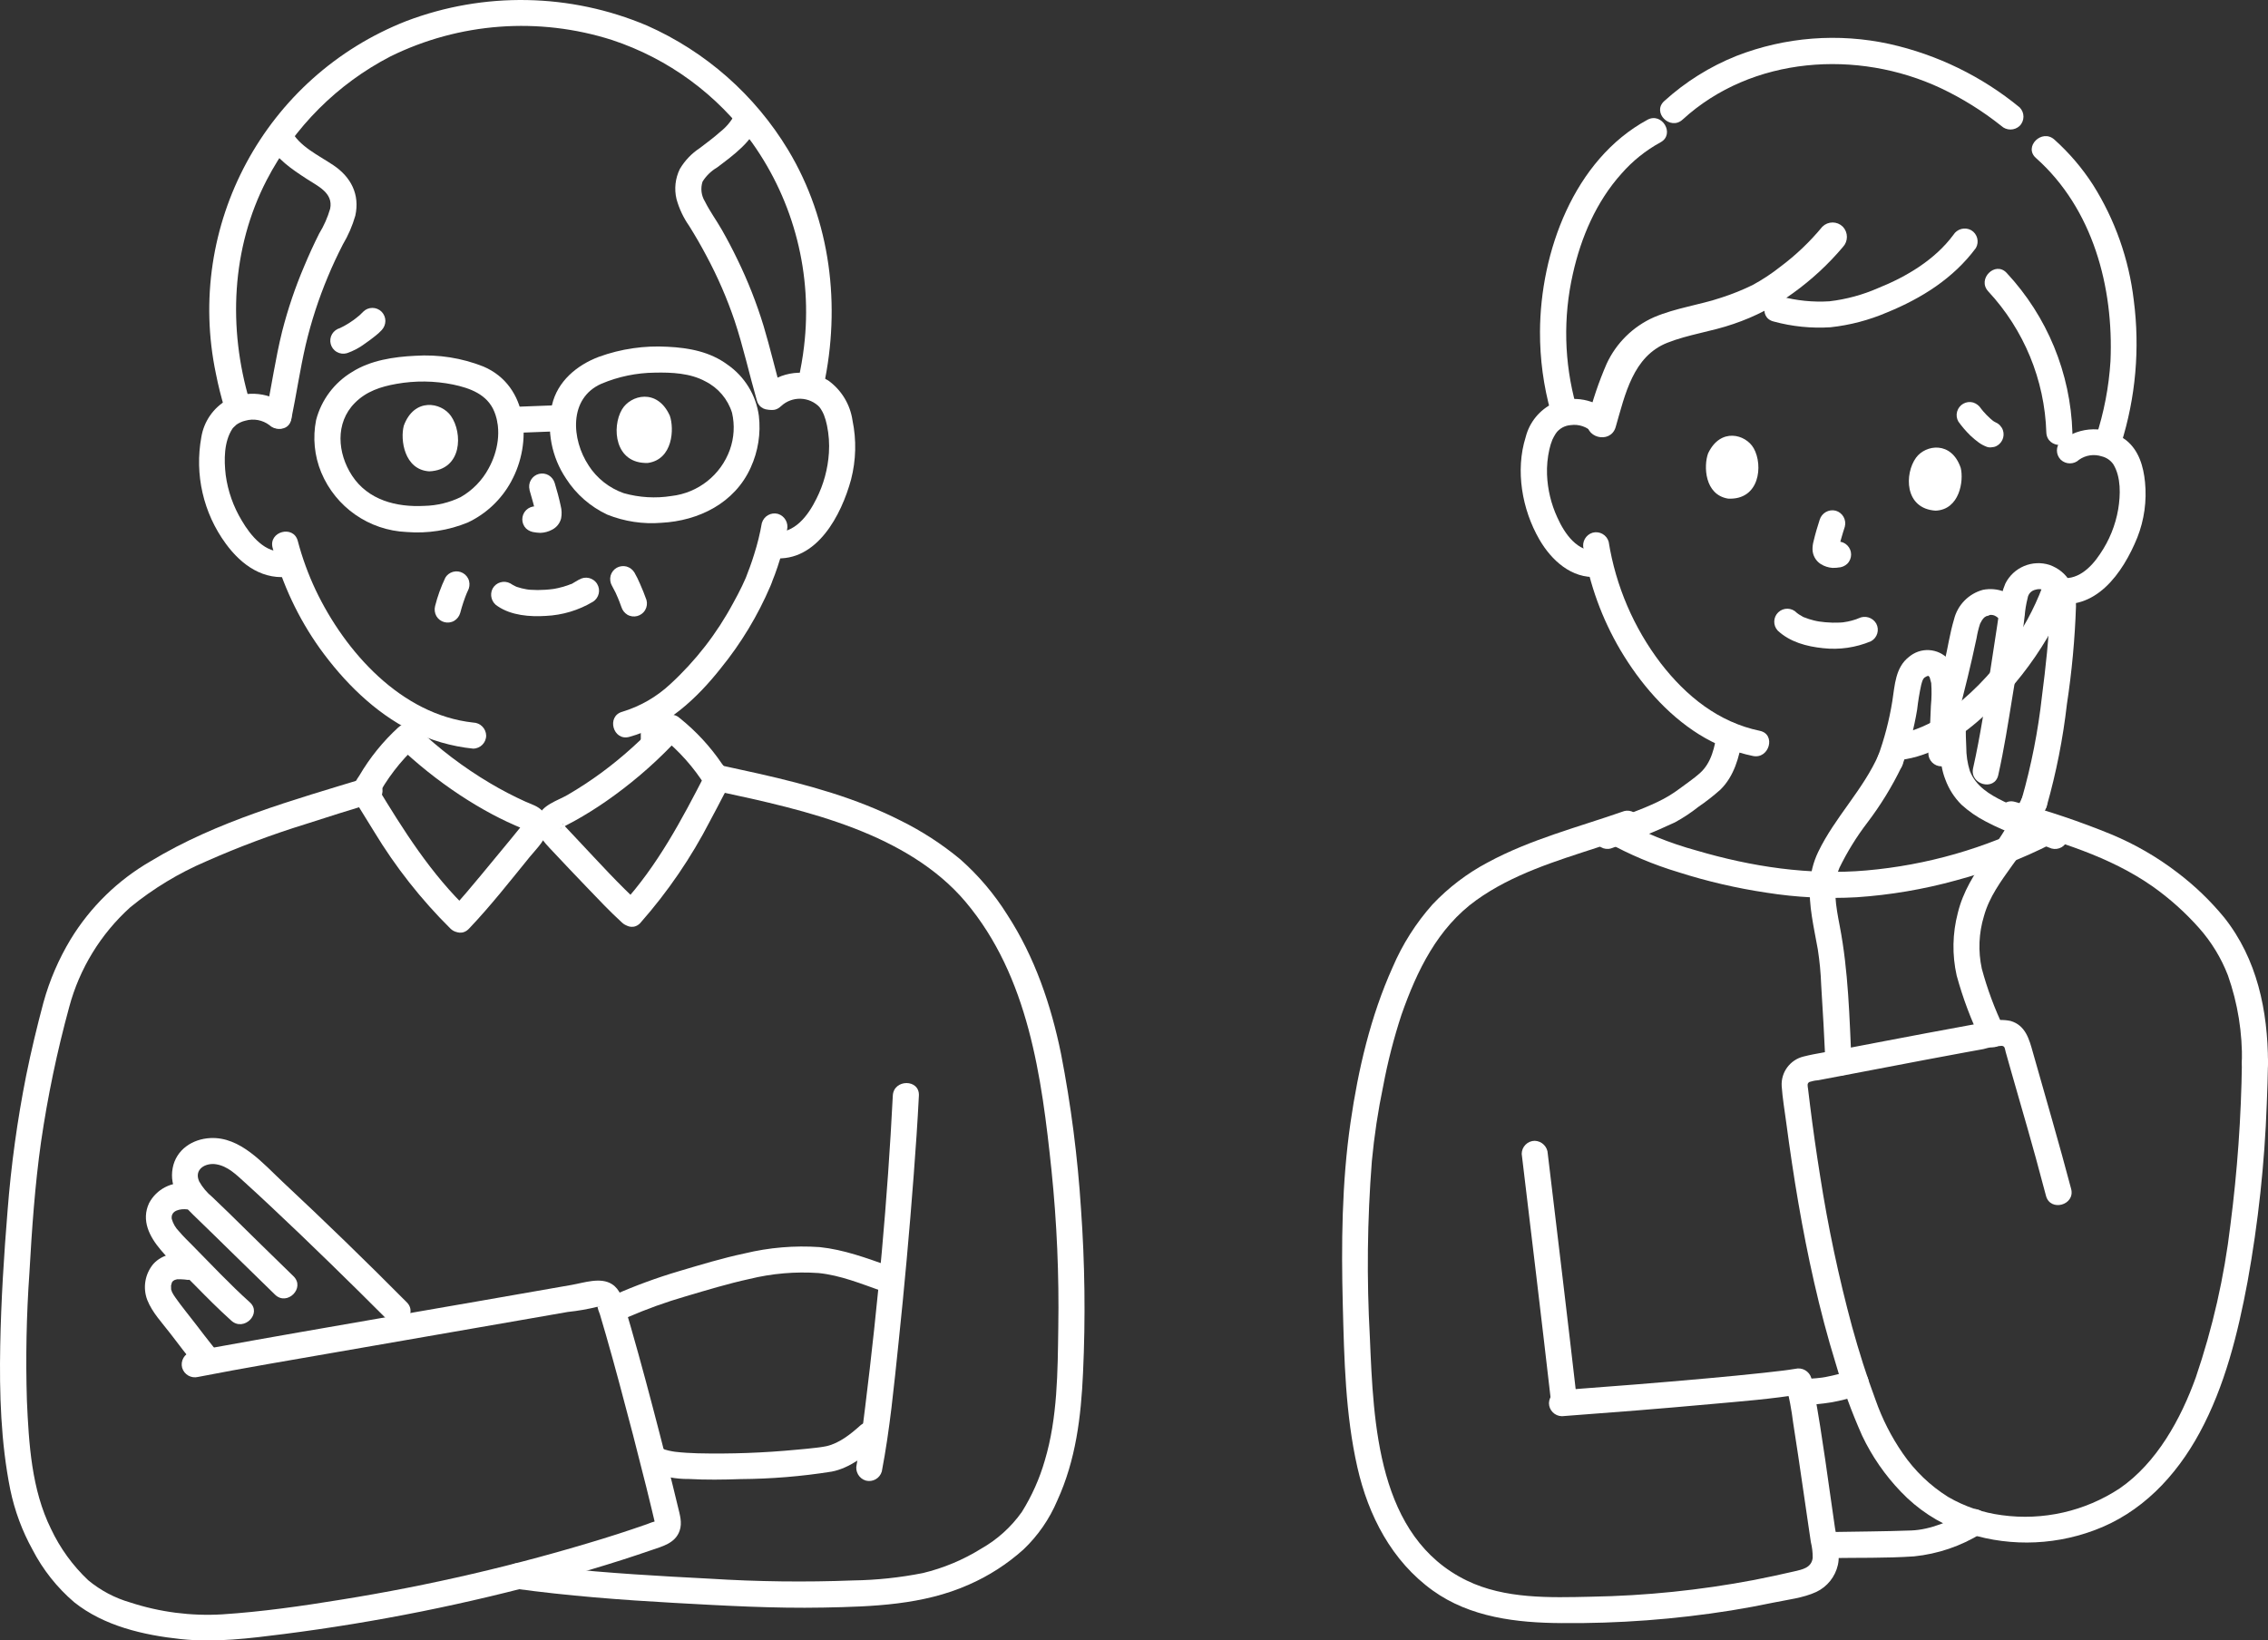 <?xml version="1.0" encoding="UTF-8"?>
<svg id="Calque_1" data-name="Calque 1" xmlns="http://www.w3.org/2000/svg" viewBox="0 0 799.99 578.71">
  <rect x="0" y="0" width="799.99" height="578.71" fill="#333333" stroke="none"/>
  <defs>
    <style>
      .cls-1 {
        fill: none;
      }

      .cls-2, .cls-3 {
        fill: #fff;
      }

      .cls-3 {
        stroke: #fff;
        stroke-miterlimit: 10;
      }
    </style>
  </defs>
  <path class="cls-1" d="M730.13,158.91c2.67-2.19,6.1-3.23,9.53-2.87,4.42,.11,8.43,2.65,10.41,6.61,3.29,6.55,2.45,18.23-.42,25.32-2.04,5.02-5.34,12.69-12.53,17.9-3.2,2.36-7.25,3.28-11.16,2.53l-1.04-.24c-1.24,3.43-2.7,6.78-4.37,10.03-2.76,6.34-15.57,26.02-31.79,37.35,.03,3.28-.02,5.15,.33,9.98,.07,2.62,.51,5.21,1.31,7.7,1.11,3.2,3.06,6.04,5.64,8.22,5.73,4.62,11.63,6.83,18.89,9.56l6.63,2.61c-23.37,11.74-49.06,18.1-75.21,18.62-25.29,.1-58.48-8.62-76.25-18.56l6.79-2.67c7.26-2.72,13.15-4.94,18.87-9.56,3.01-2.06,5.86-4.35,8.53-6.84,3.58-4,4.81-9.08,5.84-15.14-11.17-4.5-20.61-12.75-29.27-24.43-7.94-10.82-13.59-23.15-16.58-36.23-4.25,.64-8.56-.71-11.69-3.66-6.54-6.02-8.93-14.01-10.37-19.24-2.03-7.37-1.51-19.07,2.52-25.19,2.43-3.7,6.71-5.75,11.11-5.35,3.45,.05,6.74,1.47,9.13,3.96,0,0-8.48-81.06,81.65-81.06,95.51,.02,83.48,90.67,83.48,90.67l.02-.02Z"/>
  <path class="cls-1" d="M74.96,158.6c.23-2.91,1-5.75,2.27-8.37,1.43-2.79,3.89-4.9,6.86-5.89-.3-.99-.46-1.55-.46-1.55-3.28-10.58-5-21.59-5.1-32.66-.36-32.42,14.38-63.16,39.88-83.17,17.46-13.89,38.99-21.68,61.29-22.18,22.27-1.21,44.33,4.9,62.81,17.4,26.97,18,44.02,47.52,46.15,79.87,.75,11.05-.12,22.16-2.58,32.96l-.32,1.48c3.22,.68,6.01,2.65,7.73,5.45,4.11,6.53,4.42,18.84,2.13,26.56-1.62,5.46-4.31,13.83-11.31,20.02-3.11,2.8-7.26,4.17-11.43,3.78l-1.12-.14c-.95,3.72-2.14,7.38-3.56,10.94-2.62,8.05-17.63,36.36-37.58,48.17v11.58c-10.35,10.26-22.26,18.83-35.28,25.38l-8.28,.29c-16.08-6.78-30.78-16.48-43.33-28.6v-8.07c-7.54-4.58-14.32-10.3-20.12-16.95-9.41-10.52-16.58-22.86-21.04-36.26-4.39,1.11-9.05,.13-12.62-2.65-7.46-5.64-10.77-13.77-12.81-19.09-2.05-5.86-2.8-12.1-2.18-18.28v-.02Z"/>
  <path class="cls-1" d="M222.68,322.27c12.98-14.07,21.83-30.91,30.19-47.18-4.32-7.05-9.83-13.28-16.29-18.43-11.68,12.97-25.66,23.67-41.23,31.56-1.78,.86-1.62,3.97-.57,5.19,.81,.94,21.48,23.04,27.9,28.86h0Z"/>
  <path class="cls-1" d="M162.18,324.38c-13.93-13.12-23.93-29.31-33.41-44.96,3.82-7.33,8.88-13.94,14.97-19.52,12.56,12.12,27.25,21.82,43.33,28.6,1.83,.74,1.9,3.85,.93,5.14-.74,1-19.82,24.48-25.82,30.74h0Z"/>
  <path class="cls-2" d="M568.17,299.33c7.68-2.69,15.22-5.76,22.59-9.2,2.93-1.59,5.71-3.43,8.32-5.5,2.72-1.86,5.32-3.89,7.78-6.08,4.84-4.79,6.58-11.38,7.71-17.88,.6-2.44-.81-4.92-3.21-5.66-2.45-.65-4.96,.78-5.66,3.21-.92,5.29-1.92,10.76-6.08,14.51-2.21,1.99-4.75,3.64-7.11,5.44-2.38,1.79-4.93,3.34-7.62,4.62-6.15,2.98-12.8,5.16-19.16,7.66-2.4,.74-3.81,3.22-3.21,5.66,.69,2.44,3.21,3.87,5.66,3.21h-.01Z"/>
  <path class="cls-2" d="M684.16,256.35c.03,6.06-.25,12.96,2.03,18.66,1.22,3.34,3.16,6.37,5.69,8.88,2.58,2.34,5.46,4.33,8.56,5.92,7.33,3.9,15.49,6.49,23.22,9.53,2.45,.66,4.97-.77,5.66-3.21,.61-2.44-.8-4.93-3.21-5.66-6.45-2.54-13.19-4.75-19.41-7.78-4.94-2.41-9.77-5.35-11.86-10.67-.87-2.76-1.3-5.63-1.28-8.52-.14-2.38-.17-4.76-.19-7.15-.03-5.92-9.23-5.93-9.2,0h0Z"/>
  <path class="cls-1" d="M795.39,374.89c-.51,28.63-3.09,61.59-10.35,91.44-5.35,22.02-12.7,42.52-29.69,58.41-14.97,14.01-40.76,18.09-58.9,12.3-6.78,4.28-14.5,6.83-22.49,7.45-10.26,.19-20.53,.41-30.79,.59,2.16,4.71,.09,10.29-4.62,12.45-.56,.26-1.14,.46-1.74,.6-23.24,5.75-47.02,8.98-70.95,9.62-26.42,.68-48.34,1.11-65.9-17.44-16.22-17.12-19.24-42.29-20.62-64.77-1.41-21.53-1.67-43.12-.78-64.67,1.06-20.72,4.54-41.25,10.38-61.16,3.23-10.4,7.76-20.35,13.49-29.62,13.9-20.95,36.35-27.9,59.9-35.58l4.61-1.32c1.03-.3,1.75-.38,2.05-.18,17.48,10.2,51.52,19.3,77.36,19.2,27.37-.52,54.23-7.49,78.4-20.34,19.78,6.32,34.88,13.31,47.25,25.5,13.35,11.47,23.38,27.19,23.39,57.52"/>
  <path class="cls-1" d="M659.71,501.69c4.85,11.94,17.25,28.92,32.79,33.88,1.29,.56,2.62,1.05,3.97,1.46-6.78,4.29-14.5,6.85-22.5,7.47-9.58,.17-19.16,.38-28.74,.56l-1.65,.33c-2.97-20.04-6.3-44.17-8.26-54.27,6.54-.06,13.02-1.19,19.2-3.33,1.63,4.75,3.35,9.41,5.19,13.91h0Z"/>
  <path class="cls-1" d="M717.93,118.5c-3.53-6.93-8.03-13.32-13.37-18.97l-13.56-11.83c-8.43,10-21.06,16.39-32.61,20.31-15.04,5.11-24.96,3.17-40.7-1.61-3.73,1.65-7.68,3.02-11.1,4.14-7.69,2.51-16.44,3.35-23.58,7.14-5.79,3.39-10.25,8.64-12.66,14.9-1.58,3.72-4.28,12.94-5.37,16.71-2.39-2.49-5.68-3.91-9.13-3.96-1.32-.04-2.64,.09-3.92,.38-3.05-10.48-4.41-21.37-4.02-32.28,1.97-34.85,18.15-57.9,35.5-67.2,16.29-20.09,43.88-30.86,72.16-27.8,17.82,1.89,34.79,8.56,49.13,19.31,9.2,8.11,16.69,14.72,16.69,14.72,16.29,14.36,28.27,38.71,27.74,72-.24,11.01-2.21,21.91-5.83,32.31-1.18-.39-2.4-.64-3.64-.75-3.43-.35-6.86,.68-9.53,2.87l-3.41,2.92-.32-9.27c-.29-11.83-3.17-23.46-8.46-34.06v.02Z"/>
  <path class="cls-2" d="M568.23,146.05c-5.35-5.26-13.36-6.78-20.26-3.83-4.88,2.33-8.48,6.7-9.81,11.95-3.72,11.78-1.3,25.58,4.82,36.15,4.25,7.35,11.36,13.87,20.4,13.2,2.51-.06,4.54-2.08,4.6-4.6-.02-2.53-2.07-4.58-4.6-4.6-7.02,.52-11.48-6.03-14.06-11.75-2.2-4.76-3.43-9.9-3.64-15.14-.11-2.99,.17-5.99,.83-8.9,.26-1.19,.62-2.35,1.08-3.47,.33-.71,.71-1.39,1.13-2.05,.1-.17,.77-.98,.11-.19,1.23-1.67,3.13-2.71,5.2-2.85,2.83-.4,5.69,.55,7.71,2.58,4.18,4.22,10.68-2.3,6.51-6.5h-.02Z"/>
  <path class="cls-2" d="M672.05,267.85c11.84-2.03,22.19-9.77,30.57-18,7.59-7.43,14.17-15.82,19.58-24.96,2.83-4.96,5.22-10.15,7.15-15.52l-5.66,3.21c15.41,3.53,25.13-10.46,30.2-22.94,2.45-6.21,3.38-12.92,2.72-19.57-.54-5.48-2.15-11.14-6.61-14.73-6.84-5.31-16.44-5.18-23.13,.32-1.78,1.8-1.78,4.7,0,6.5,1.82,1.74,4.68,1.74,6.51,0,2.32-1.62,5.27-2.05,7.96-1.17,1.67,.4,3.13,1.4,4.1,2.81,2.74,4.52,2.54,10.81,1.71,15.86-.97,5.63-3.14,10.99-6.36,15.71-3.28,4.98-8.27,9.79-14.65,8.33-2.44-.6-4.92,.81-5.66,3.21-3.03,8.01-7.15,15.55-12.25,22.42-6.14,8.72-13.69,16.35-22.35,22.59-4.85,3.5-10.4,5.91-16.28,7.04-2.44,.69-3.86,3.21-3.21,5.66,.72,2.41,3.22,3.83,5.66,3.21h0v.02Z"/>
  <path class="cls-2" d="M558.57,193.58c2.09,12.6,6.49,24.7,12.97,35.71,6.9,11.65,16.23,22.59,27.79,29.81,5.83,3.63,12.25,6.2,18.97,7.59,5.78,1.2,8.24-7.66,2.45-8.87-14.59-3.04-25.99-12.23-34.95-23.83-9.56-12.55-15.87-27.28-18.37-42.86-.69-2.44-3.21-3.87-5.66-3.21-2.41,.72-3.83,3.22-3.21,5.66h.01Z"/>
  <path class="cls-2" d="M655.55,218.12c-.28,.12-.58,.23-.86,.36-.48,.21,1.16-.41,.47-.18-.21,.07-.42,.15-.63,.22-.89,.3-1.81,.55-2.73,.74-.6,.12-1.2,.21-1.8,.3-.89,.14,.55-.02-.06,0-.33,.02-.66,.05-.99,.07-1.71,.08-3.43,.04-5.13-.12-.81-.07-1.62-.17-2.43-.29,.89,.14-.47-.1-.53-.11-.34-.07-.67-.15-1-.22-1.21-.29-2.39-.67-3.54-1.14-.14-.06-.28-.12-.42-.18-.33-.14-.18-.07,.42,.19-.13,.02-.49-.25-.6-.31-.39-.2-.78-.43-1.15-.68-.29-.19-.56-.4-.84-.6-.62-.4,.81,.8,.36,.3-.1-.11-.23-.2-.34-.31-1.75-1.84-4.67-1.9-6.5-.15-1.82,1.73-1.9,4.61-.2,6.45,4.33,4.04,10.22,5.61,15.99,6.2,5.76,.64,11.58-.2,16.92-2.45,2.22-1.22,3.05-4,1.84-6.24-1.26-2.17-4-2.98-6.24-1.84h0Z"/>
  <path class="cls-2" d="M641.85,183.37c-.8,2.46-1.54,4.96-2.13,7.48-.28,.98-.41,2-.39,3.02,.06,2.07,1.14,3.98,2.89,5.11,1.26,.79,2.7,1.26,4.19,1.36,.92,.02,1.84-.06,2.74-.24l-1.22,.16c.13-.02,.27-.03,.4-.04,1.21-.03,2.38-.51,3.26-1.34,1.8-1.8,1.8-4.71,0-6.5-.86-.87-2.04-1.35-3.26-1.34-.65,.05-1.29,.16-1.94,.25l1.22-.16c-.4,.06-.8,.07-1.2,.03l1.22,.16c-.35-.05-.69-.14-1.02-.27l1.1,.46c-.34-.14-.66-.32-.96-.54l.93,.72c-.07-.06-.14-.12-.19-.19l.72,.93c-.08-.11-.14-.22-.19-.34l.46,1.1c-.04-.13-.08-.25-.1-.38l.16,1.22c-.04-.34-.03-.68,.02-1.02l-.16,1.22c.27-1.47,.63-2.92,1.08-4.34,.38-1.36,.8-2.72,1.24-4.07,.65-2.45-.78-4.96-3.21-5.66-2.44-.62-4.94,.8-5.66,3.21v0Z"/>
  <path class="cls-2" d="M602.51,159.9c-1.63,4.36-1.33,14.64,7.04,16,11.13,.57,12.44-11.74,9.03-17.77-2.79-4.93-11.69-7.44-16.07,1.78h0Z"/>
  <path class="cls-2" d="M691.61,165.08c1.11,4.52-.38,14.69-8.85,15.07-11.12-.71-11-13.11-6.91-18.7,3.34-4.58,12.48-6.03,15.76,3.63h0Z"/>
  <path class="cls-2" d="M581.07,42.27c-25.92,14.08-37.76,46.68-37.87,74.75-.04,9.61,1.25,19.18,3.83,28.44,1.61,5.69,10.49,3.27,8.87-2.45-4.2-15.14-4.58-31.09-1.1-46.42,2.86-12.84,8.26-25.46,17.14-35.33,3.9-4.47,8.57-8.22,13.78-11.06,5.2-2.83,.57-10.77-4.64-7.94h-.01Z"/>
  <path class="cls-2" d="M712.4,37.9c-13.33-10.96-29.05-18.62-45.89-22.38-18.02-3.95-36.81-2.49-54,4.2-9.39,3.75-18.03,9.16-25.51,15.96-4.37,4.01,2.14,10.5,6.5,6.51,24.44-22.38,61.69-24.85,91.02-11.11,7.62,3.6,14.79,8.08,21.38,13.32,1.83,1.72,4.68,1.72,6.5,0,1.78-1.8,1.78-4.7,0-6.5h0Z"/>
  <path class="cls-2" d="M748.15,156.65c5.18-16.39,6.71-33.71,4.49-50.76-1.71-14.47-6.62-28.38-14.39-40.71-3.81-5.9-8.39-11.26-13.62-15.95-4.41-3.92-10.94,2.56-6.5,6.5,20.1,17.87,27.45,45.54,26.3,71.69-.57,9.11-2.3,18.12-5.15,26.79-1.74,5.67,7.13,8.1,8.87,2.45h0Z"/>
  <path class="cls-2" d="M701.31,102.79c12.62,13.57,19.9,31.25,20.49,49.77,.23,5.9,9.42,5.93,9.2,0-.66-20.95-8.9-40.94-23.19-56.28-4.03-4.35-10.53,2.17-6.5,6.5h0Z"/>
  <path class="cls-2" d="M689.01,82.86c-6.5,8.77-16.54,14.76-26.52,18.76-5.47,2.4-11.26,3.97-17.2,4.67-5.8,.36-11.61-.23-17.22-1.74-5.75-1.4-8.2,7.47-2.45,8.87,6.53,1.78,13.3,2.46,20.05,2.03,6.87-.74,13.58-2.51,19.93-5.23,12.19-4.98,23.41-12.01,31.35-22.72,1.26-2.2,.53-5-1.65-6.29-2.2-1.22-4.97-.49-6.29,1.65h0Z"/>
  <path class="cls-3" d="M643.16,80.32c-4.39,5.32-9.4,10.09-14.92,14.21-3.08,2.43-6.35,4.59-9.8,6.46-3.56,1.74-7.23,3.22-11,4.44-7.84,2.65-16.19,3.67-23.82,6.93-7.29,3.22-13.15,8.99-16.48,16.23-2.73,6.3-4.94,12.82-6.6,19.49-1.65,5.7,7.22,8.13,8.87,2.45,3.33-11.47,6.12-25.15,18.51-30.07,7.54-2.99,15.74-3.98,23.4-6.66,7.5-2.53,14.56-6.2,20.94-10.87,6.44-4.64,12.28-10.05,17.4-16.11,1.73-1.82,1.73-4.68,0-6.5-1.8-1.78-4.7-1.78-6.5,0h0Z"/>
  <path class="cls-2" d="M690.78,148.73c1.28,1.78,2.71,3.45,4.28,4.97,.92,.87,1.89,1.67,2.91,2.42,.9,.65,1.89,1.17,2.94,1.55,.59,.19,1.23,.22,1.83,.08,.61-.03,1.2-.21,1.71-.54,2.19-1.28,2.93-4.1,1.65-6.29h0l-.72-.93c-.56-.56-1.26-.97-2.03-1.18l-.13-.05,1.1,.46c-.69-.32-1.35-.73-1.94-1.21l.93,.72c-1.84-1.47-3.49-3.16-4.91-5.03l.72,.93c-.13-.17-.26-.35-.38-.53-.64-1-1.62-1.74-2.75-2.11-2.45-.68-4.98,.76-5.66,3.21h0c-.34,1.19-.17,2.48,.46,3.54h-.01Z"/>
  <path class="cls-2" d="M572.87,286.14c-16.15,5.65-33.01,9.93-48.13,18.12-7.25,3.84-13.82,8.84-19.45,14.8-5.85,6.57-10.6,14.05-14.06,22.14-7.8,17.34-12.17,36.14-14.88,54.91-3.07,21.25-3.26,42.83-2.71,64.25,.49,19,.91,38.59,5.13,57.21,3.88,17.12,12.13,33.12,26.62,43.54,13.18,9.48,29.65,11.39,45.44,11.48,20.04,.18,40.07-1.31,59.86-4.47,4.97-.81,9.93-1.73,14.86-2.76,4.93-1.02,10.53-1.64,15.12-3.77,3.87-1.84,6.67-5.36,7.61-9.54,.92-4.27-.42-8.93-1.05-13.17-2.33-15.85-4.33-31.79-7.22-47.55-.32-1.75-.63-3.52-1.12-5.24-.74-2.4-3.22-3.81-5.66-3.2-.81,.14-1.62,.26-2.44,.37-.17,.02-1.39,.19-.25,.04-.54,.07-1.09,.14-1.63,.21-2.29,.29-4.58,.54-6.87,.79-6.52,.71-13.04,1.32-19.57,1.92-17.16,1.56-34.33,2.91-51.51,4.18-2.51,.06-4.54,2.08-4.6,4.6,.02,2.53,2.07,4.58,4.6,4.6,17.44-1.29,34.86-2.66,52.27-4.25,10.81-.98,21.73-1.8,32.44-3.59l-5.66-3.21c1.09,4.41,1.93,8.89,2.49,13.4,1.22,7.68,2.34,15.38,3.46,23.08,.64,4.41,1.28,8.81,1.93,13.22,.28,1.92,.57,3.83,.85,5.75,.45,1.82,.67,3.7,.65,5.58-.43,3.51-3.65,4.1-6.53,4.77-4.7,1.09-9.43,2.1-14.17,3.03-18.96,3.6-38.18,5.57-57.48,5.9-14.54,.33-30.38,.83-43.81-5.69-31.59-15.33-32.92-55.39-34.21-85.81-1.15-20.71-.92-41.47,.7-62.14,.84-8.94,2.18-17.83,4.02-26.62,1.59-8.48,3.74-16.84,6.43-25.04,5.43-15.5,12.76-30.66,26.44-40.46,12.75-9.13,27.95-13.75,42.69-18.55,3.94-1.28,7.87-2.58,11.78-3.95,2.42-.72,3.84-3.22,3.23-5.67-.69-2.43-3.21-3.86-5.66-3.21h.05Z"/>
  <path class="cls-2" d="M536.75,407.05c3.47,29.03,6.98,58.06,10.31,87.11,.07,2.51,2.09,4.53,4.6,4.6,2.53-.01,4.58-2.07,4.6-4.6-3.33-29.05-6.84-58.08-10.31-87.11-.07-2.51-2.09-4.52-4.6-4.6-2.53,.01-4.58,2.07-4.6,4.6h0Z"/>
  <path class="cls-2" d="M719.3,289.59c-19.01,9.69-39.7,15.62-60.95,17.48-20.25,1.78-40.51-1.31-59.94-7.03-9.44-2.58-18.53-6.27-27.1-10.99-5.13-2.97-9.77,4.98-4.64,7.94,8.05,4.47,16.56,8.06,25.39,10.71,10.13,3.23,20.5,5.64,31.02,7.21,10.53,1.67,21.2,2.21,31.84,1.62,11.83-.8,23.56-2.79,34.99-5.94,11.77-3.14,23.18-7.52,34.04-13.06,5.26-2.72,.61-10.66-4.64-7.94h-.01Z"/>
  <path class="cls-2" d="M645.22,549.66c9.94-.18,20.01,.07,29.92-.61,8.43-.86,16.55-3.62,23.75-8.09,5.11-2.98,.49-10.92-4.64-7.94-6.08,3.54-13.35,6.64-20.06,6.89-9.65,.36-19.32,.38-28.97,.56-5.91,.11-5.94,9.31,0,9.2h0Z"/>
  <path class="cls-2" d="M635.32,495.71c3.62-.1,7.23-.44,10.81-1.02,3.26-.6,6.47-1.43,9.62-2.48,2.45-.68,3.89-3.21,3.21-5.66s-3.21-3.89-5.66-3.21h0c-3.06,1.01-6.18,1.82-9.34,2.43-.37,.07-.75,.13-1.12,.19-.32,.05-1.67,.16-.19,.03-.68,.06-1.37,.16-2.05,.22-1.76,.16-3.52,.25-5.28,.3-2.54,0-4.6,2.06-4.6,4.6s2.06,4.6,4.6,4.6h0Z"/>
  <path class="cls-2" d="M708.29,291.75c17.64,5.01,35.81,10.32,51,20.96,6.01,4.25,11.51,9.18,16.4,14.69,4.36,4.92,7.81,10.58,10.17,16.71,3.48,9.88,5.15,20.31,4.93,30.78,.02,5.92,9.22,5.93,9.2,0-.06-18.36-3.83-36.58-15.45-51.21-4.88-5.94-10.45-11.28-16.58-15.92-7.11-5.44-14.89-9.93-23.15-13.38-11.1-4.55-22.48-8.39-34.07-11.5-5.7-1.62-8.14,7.25-2.45,8.87h0Z"/>
  <path class="cls-1" d="M708.49,299.12c2.31-3.3,4.42-6.74,6.32-10.29,.96-1.82,1.85-3.71,2.72-5.75,5.73-18.57,9.22-50.29,10.04-66.84,.4-2.77,.08-5.59-.92-8.2-1.54-2.94-4.58-4.79-7.89-4.81-5.9,.57-7.66,4.39-8.34,7.97-.27,1.4-.57,3.54-.77,5.24l-.12-.15c-1.81-2.52-4.75-3.99-7.86-3.91-4.46,.41-7.35,3.79-8.42,9.09-1.61,8.14-4.91,21.77-7.77,32.43,.16-3.68,.26-7.12,.37-11.26,.03-1.86-.31-3.71-1.01-5.43-.62-1.59-1.97-2.79-3.62-3.23-2.78-.39-5.52,.97-6.9,3.42-1.1,2.54-1.78,5.24-1.99,8-.99,7.81-2.86,15.49-5.59,22.88-5.52,13.04-21.48,29.7-23.47,40.31-1.11,5.92-.14,10.73,.65,15.96,.8,5.29,2.47,11.02,2.73,17.67,.86,12.88,1.32,20.61,1.88,32.85,17.78-3.39,37.44-7.2,54.29-10.18-4.67-10.31-10-23.57-9.2-31.07,.1-9.6,3.29-18.91,9.1-26.54,2.09-2.92,4.01-5.56,5.79-8.15h-.02Z"/>
  <path class="cls-2" d="M690.55,252.76c2.4-9.15,4.69-18.35,6.64-27.62,.28-1.72,.69-3.41,1.23-5.07,.18-.38,.38-.76,.6-1.12,.1-.16,.64-.89,.27-.44,.29-.36,.62-.69,.98-.98-.57,.46,.48-.24,.57-.29-.74,.38,1.59-.36,.83-.27,.67-.12,1.36-.04,1.97,.24,.45,.22,.86,.5,1.23,.84,.49,.46,.96,.96,1.39,1.48,1.8,1.78,4.7,1.78,6.5,0,1.74-1.82,1.74-4.69,0-6.5-3.14-4.02-8.28-5.94-13.29-4.96-5.07,1.35-9,5.37-10.24,10.47-1.44,4.79-2.16,9.88-3.31,14.76-1.35,5.69-2.76,11.36-4.25,17.01-1.51,5.73,7.36,8.17,8.87,2.45h.01Z"/>
  <path class="cls-2" d="M721.97,284.3c3.33-11.75,5.7-23.75,7.09-35.89,1.74-11.42,2.81-22.93,3.2-34.48,.1-6.61-2.89-12.31-9.31-14.64-6.11-1.95-12.73,.84-15.6,6.57-1.05,2.46-1.7,5.08-1.94,7.75-.16,1.15-.41,3.32-.49,3.99-.05,.4-.29,1.99-.42,2.87-.78,5.24-1.58,10.47-2.4,15.69-1.83,11.63-3.55,23.35-6.13,34.84-1.3,5.76,7.57,8.23,8.87,2.45,2.04-9.08,3.48-18.32,4.97-27.5,1.55-9.56,3.28-19.15,4.36-28.77,.17-2.08,.51-4.14,1.03-6.16,.19-1.46,1.26-2.64,2.7-2.97,4.41-1.34,5.26,3.61,5.17,6.58-.32,10.35-1.49,20.72-2.81,30.98-1.36,12.26-3.75,24.38-7.13,36.24-1.72,5.67,7.14,8.1,8.87,2.45h-.03Z"/>
  <path class="cls-2" d="M653.1,375.07c-.74-16.19-1.11-32.51-4.18-48.44-1.27-6.59-2.73-14.25-.11-20.46,2.74-5.64,6.05-10.99,9.86-15.97,4.65-6.12,8.68-12.68,12.03-19.6,1.2-2.2,.47-4.96-1.65-6.29-2.2-1.26-5-.53-6.29,1.65-5.43,12.54-15.57,22.34-21.45,34.62-3.53,7.37-3.42,14.79-2.21,22.73,.59,3.88,1.4,7.71,2.09,11.58,.65,4.2,1.05,8.42,1.2,12.67,.59,9.16,1.09,18.33,1.51,27.51,.27,5.89,9.47,5.93,9.2,0h0Z"/>
  <path class="cls-2" d="M706.78,362.57c-3.22-6.71-5.82-13.7-7.75-20.89-1.32-6.14-1.06-12.51,.77-18.51,1.88-6.78,5.96-12.26,9.99-17.91,4.62-6.18,8.55-12.85,11.73-19.88,1.19-2.2,.47-4.96-1.65-6.29-2.2-1.26-5-.53-6.29,1.65-3.45,7.54-7.73,14.68-12.74,21.28-4.46,6.22-8.43,12.5-10.26,20.04-1.9,7.22-2.04,14.79-.41,22.07,2.17,7.94,5.07,15.67,8.67,23.07,1.29,2.18,4.1,2.91,6.29,1.65,2.14-1.32,2.87-4.09,1.65-6.29h0Z"/>
  <path class="cls-2" d="M671.17,269.49c2.28-6.19,3.97-12.58,5.05-19.09,.34-2.98,.82-5.94,1.46-8.87,.09-.36,.19-.71,.31-1.06,.21-.55,.24-.66,.1-.34,.13-.29,.28-.56,.45-.83-.25,.31-.19,.26,.18-.15,.41-.37,.47-.43,.19-.17,.26-.17,.54-.33,.82-.47-.93,.41,1.17-.42,.46-.1-.32,.04-.24,.06,.24,.03-.57-.09-.56-.06,.03,.09-.4-.15-.36-.1,.11,.16-.35-.24-.33-.18,.06,.19-.12-.45,.09,.34,.16,.56,.11,.38,.4,1.48,.41,1.55,.18,2.63,.15,5.28-.11,7.9-.18,5.62-.49,11.24-.91,16.86,.02,2.53,2.07,4.58,4.6,4.6,2.52-.05,4.55-2.08,4.6-4.6,.38-5.12,.68-10.25,.86-15.38,.19-5.32,1.01-11.28-1.72-16.12-2.83-4.77-8.99-6.35-13.76-3.52-.47,.28-.92,.6-1.34,.95-4.9,3.74-5.06,10.06-5.94,15.65-1.08,6.72-2.8,13.33-5.15,19.72-.65,2.45,.78,4.96,3.21,5.66,2.44,.62,4.94-.8,5.66-3.21h-.03Z"/>
  <path class="cls-1" d="M94.97,144.62c-2.1-.9-4.38-1.28-6.65-1.11-1.44,.09-2.85,.37-4.22,.84-3.58-11.06-5.46-22.59-5.58-34.21-.26-22.4,6.73-44.29,19.93-62.4,2.46,6.2,12.59,11.52,17.63,15.05,6.86,4.79,5.96,11.55,2.48,18.03-5.54,10.32-9.99,21.19-13.29,32.43-3.24,11.01-4.64,22.36-6.98,33.49-.99-.88-2.11-1.59-3.32-2.12Z"/>
  <path class="cls-1" d="M274.4,138.26c-1.05,.68-1.99,1.51-2.78,2.47-3.29-11.11-5.56-22.57-9.72-33.52-4.16-10.95-9.44-21.44-15.76-31.31-3.97-6.2-5.39-12.86,1.08-18.17,4.92-4.04,15.1-10.4,16.6-16.99,12.52,14.39,22.64,34.33,24.82,61.31,.86,11.55-.1,23.17-2.83,34.43-1.27-.29-2.58-.43-3.88-.41-2.67,0-5.28,.76-7.53,2.19h0Z"/>
  <path class="cls-2" d="M290.52,136.23c6.11-28.31,2.53-58.33-12.54-83.36-11.7-19.37-29.07-34.68-49.77-43.85-27.03-11.45-57.45-12.02-84.89-1.59-49.79,19.54-78.18,72.19-67.14,124.52,.8,4.07,1.82,8.09,3.01,12.07,1.68,5.66,10.56,3.26,8.87-2.45-7.66-25.78-6.47-53.92,6.01-78.05,9.7-18.69,24.94-33.93,43.64-43.61,24.33-11.98,52.37-14.05,78.2-5.79,19.89,6.58,37.19,19.28,49.42,36.28,14.82,20.85,21.33,46.48,18.27,71.88-.44,3.86-1.15,7.69-1.96,11.5-1.25,5.77,7.62,8.24,8.87,2.45h.01Z"/>
  <path class="cls-2" d="M94.65,50.44c2.7,5.57,8.44,9.34,13.46,12.62,4.02,2.63,9.48,4.98,8.35,10.56-.9,3.09-2.2,6.04-3.88,8.78-1.89,3.75-3.63,7.58-5.25,11.45-3.2,7.49-5.81,15.22-7.82,23.11-2.34,9.42-3.68,19.06-5.65,28.55-1.2,5.78,7.66,8.24,8.87,2.45,1.81-8.74,3.09-17.6,5.1-26.3,1.95-8.25,4.58-16.33,7.86-24.14,1.58-3.82,3.35-7.57,5.23-11.25,1.9-3.19,3.38-6.61,4.41-10.18,1.65-7.51-1.53-13.64-7.76-17.82-5.1-3.45-12.16-6.65-14.97-12.46-1.3-2.17-4.1-2.91-6.29-1.65-2.15,1.32-2.88,4.09-1.65,6.29h-.01Z"/>
  <path class="cls-2" d="M259.07,40.56c-1.24,2.3-2.94,4.32-5,5.93-2.3,2.06-4.79,3.88-7.23,5.75-2.89,1.89-5.3,4.42-7.05,7.39-1.61,3.29-2.02,7.03-1.17,10.59,.94,3.4,2.45,6.61,4.48,9.5,2.17,3.47,4.22,7.02,6.13,10.64,3.91,7.3,7.22,14.92,9.88,22.77,3.08,9.26,5.16,18.8,7.86,28.17,1.64,5.68,10.52,3.26,8.87-2.45-2.29-7.92-4.13-15.97-6.5-23.86-2.45-8.02-5.53-15.85-9.2-23.39-1.71-3.56-3.55-7.06-5.5-10.49-1.92-3.36-4.26-6.55-5.98-10.01-1.31-2.1-1.62-4.68-.85-7.03,1.29-2.06,3.05-3.77,5.15-5,5.87-4.44,12.2-8.98,14.99-16.06,.66-2.45-.78-4.97-3.21-5.66-2.44-.62-4.93,.8-5.66,3.21h0Z"/>
  <path class="cls-2" d="M101.55,143.47c-6.01-5.06-14.48-6-21.46-2.38-4.84,2.78-8.17,7.59-9.07,13.1-2.43,13.2,.7,26.82,8.64,37.63,5.56,7.6,13.4,13.17,23.2,11.47,2.44-.69,3.87-3.21,3.21-5.66-.72-2.41-3.22-3.83-5.66-3.21-6.71,1.17-12.14-5.65-15.1-10.73-2.99-4.93-4.93-10.42-5.7-16.13-.62-5.33-.64-11.72,2.36-16.31,.18-.26,.14-.21-.13,.13,.18-.22,.37-.44,.57-.65,.16-.15,1.18-1.07,.9-.86,.98-.7,2.08-1.2,3.26-1.47,2.91-.83,6.04-.25,8.45,1.57,1.82,1.73,4.68,1.73,6.5,0,1.78-1.8,1.78-4.7,0-6.5h.03Z"/>
  <path class="cls-2" d="M275.48,143.3c3.9-3.67,10.03-3.48,13.69,.42,0,0,0,0,.01,.02-.66-.78,.22,.34,.34,.52,.42,.66,.79,1.35,1.09,2.07,.48,1.23,.84,2.5,1.1,3.79,.65,3.17,.88,6.4,.67,9.63-.36,5.63-1.85,11.13-4.39,16.17-2.94,5.95-7.73,12.49-15.12,11.78-2.53,.02-4.58,2.07-4.6,4.6,.05,2.52,2.08,4.55,4.6,4.6,15.31,1.47,23.95-15.31,27.33-27.75,1.75-6.81,1.93-13.92,.51-20.8-.82-5.68-3.91-10.78-8.58-14.13-7.43-4.45-16.91-3.39-23.18,2.59-4.25,4.14,2.26,10.64,6.5,6.5h.03Z"/>
  <path class="cls-2" d="M268.73,184.47c-.65,3.75-1.56,7.46-2.72,11.09-.46,1.48-.94,2.95-1.48,4.41-.11,.31-.24,.62-.35,.93-.34,.89,.53-1.37-.17,.43-.19,.47-.35,.95-.53,1.42-.11,.29-.22,.57-.33,.87-.07,.18-.15,.36-.22,.54-.23,.57,.36-.82,.1-.24-.41,.93-.82,1.85-1.26,2.76-.98,2.05-2.04,4.06-3.15,6.05-5.74,10.72-13.25,20.4-22.21,28.63-4.82,4.49-10.6,7.82-16.9,9.73-5.7,1.55-3.28,10.43,2.45,8.87,13.24-3.6,23.94-13.67,32.25-24.18,7.17-8.81,13.07-18.59,17.54-29.04,.18-.43,.35-.87,.52-1.3,.07-.19,.43-1.29,.2-.64-.32,.93,.26-.63,.42-1.03,.15-.36,.29-.73,.43-1.09,.34-.91,.66-1.82,.96-2.74,1.45-4.24,2.56-8.58,3.33-13,.6-2.44-.81-4.92-3.21-5.66-2.45-.65-4.96,.78-5.66,3.21h0v-.02Z"/>
  <path class="cls-2" d="M96.16,193.24c3.37,12.76,9.02,24.8,16.68,35.54,8.4,11.66,19.24,22.53,32.22,29.01,6.84,3.39,14.23,5.53,21.83,6.31,2.53-.02,4.58-2.07,4.6-4.6-.06-2.52-2.08-4.54-4.6-4.6-25.36-2.77-45.15-24.92-55.54-46.74-2.63-5.58-4.75-11.39-6.32-17.36-1.53-5.71-10.4-3.29-8.87,2.45h0Z"/>
  <path class="cls-2" d="M204.27,204.45c-.61,.38-1.23,.75-1.87,1.09-.21,.11-.92,.62-1.13,.57,.62-.27,.77-.34,.44-.2-.14,.06-.27,.12-.41,.17-.24,.1-.49,.19-.74,.29-1.22,.45-2.47,.82-3.74,1.09-.43,.09-.85,.18-1.28,.26,.67-.13-.15,.02-.41,.06-.95,.13-1.91,.22-2.87,.28-1.72,.12-3.45,.12-5.18,0-.4-.03-.93-.11-.24,0-.38-.05-.77-.1-1.15-.17-.58-.1-1.16-.22-1.73-.36s-1.09-.31-1.63-.48c-.8-.26-.03,.13,.22,.1-.24-.07-.47-.17-.68-.29-.65-.3-1.27-.65-1.86-1.05-2.23-1.21-5.02-.4-6.25,1.82-1.15,2.23-.35,4.98,1.82,6.25,4.79,3.25,11.34,3.76,16.93,3.4,5.87-.27,11.58-1.98,16.62-4.99,2.16-1.34,2.82-4.18,1.48-6.33-1.34-2.16-4.18-2.82-6.33-1.48h0v-.02Z"/>
  <path class="cls-2" d="M186.78,172.87c.43,1.43,.83,2.86,1.22,4.3,.44,1.51,.79,3.04,1.05,4.59l-.16-1.22c.04,.31,.04,.62,.02,.93l.16-1.22c-.03,.19-.07,.37-.14,.55l.46-1.1c-.06,.12-.13,.24-.21,.35l.72-.93c-.06,.07-.12,.13-.19,.19l.93-.72c-.27,.18-.55,.34-.85,.47l1.1-.46c-.36,.15-.73,.26-1.11,.32l1.22-.16c-.39,.04-.78,.04-1.17,0l1.22,.16c-.74-.1-1.47-.23-2.21-.3-1.22,0-2.39,.48-3.26,1.34-1.8,1.8-1.8,4.71,0,6.5,.9,.81,2.05,1.29,3.26,1.34,.07,0,.14,0,.21,.02l-1.22-.16c.91,.18,1.83,.29,2.75,.32,1.48-.04,2.92-.44,4.22-1.15,1.57-.82,2.72-2.28,3.13-4,.27-1.45,.22-2.94-.15-4.36-.57-2.71-1.31-5.4-2.11-8.05-.34-1.15-1.09-2.12-2.11-2.75-2.19-1.28-5.01-.55-6.29,1.65-.63,1.07-.79,2.35-.46,3.55h-.03Z"/>
  <path class="cls-2" d="M142.42,150.24c-1.26,4.74,.09,15.47,8.99,16.04,11.72-.52,11.84-13.56,7.66-19.53-3.43-4.89-13-6.61-16.66,3.49h0Z"/>
  <path class="cls-2" d="M236.26,146.64c1.62,4.62,1.1,15.43-7.74,16.68-11.72,.38-12.84-12.61-9.13-18.88,3.03-5.13,12.45-7.58,16.87,2.2h0Z"/>
  <path class="cls-2" d="M180.28,169.88c7.53-13.54,6.18-33.79-9.77-40.58-7.64-3.03-15.85-4.32-24.04-3.79-7.57,.36-15.75,1.58-22.26,5.7-6.29,3.77-10.85,9.85-12.71,16.95-1.24,6.21-.61,12.66,1.81,18.51,5.11,12.26,16.87,20.45,30.14,21.01,7.36,.59,14.76-.56,21.59-3.37,6.48-3.07,11.82-8.12,15.25-14.42,3-5.12-4.95-9.75-7.94-4.64-2.28,4.24-5.71,7.75-9.9,10.14-3.98,1.92-8.33,2.97-12.75,3.07-9.83,.53-19.86-2.01-25.53-10.68-5.13-7.86-6.05-18.56,1-25.65,4.05-4.08,9.11-5.73,14.65-6.71,6.63-1.18,13.42-1.1,20.01,.24,5.83,1.23,12.04,3.39,14.54,9.58,2.61,6.46,1.26,14.1-2.03,20.02-2.88,5.18,5.06,9.82,7.94,4.64v-.02Z"/>
  <path class="cls-2" d="M207.62,164.19c-6.03-9.1-7.15-23.69,4.52-28.82,5.96-2.52,12.35-3.84,18.81-3.91,5.94-.13,12.52,.16,17.84,3.07,4.52,2.26,7.92,6.26,9.42,11.08,1,4.34,.73,8.87-.77,13.07-3.2,8.89-11.17,15.2-20.55,16.29-5.64,.9-11.41,.56-16.91-1-5.09-1.8-9.44-5.23-12.37-9.77-1.32-2.14-4.09-2.86-6.29-1.65-2.17,1.3-2.91,4.1-1.65,6.29,3.56,5.53,8.61,9.94,14.56,12.72,6.05,2.41,12.57,3.4,19.07,2.87,13.19-.69,25.88-6.99,31.5-19.49,2.61-5.71,3.61-12.04,2.87-18.28-1-7.28-5-13.81-11.04-18.01-6.17-4.57-13.58-5.95-21.1-6.32-8.24-.48-16.49,.72-24.25,3.53-7.76,2.92-14.67,8.62-16.59,17.08-1.93,8.95-.13,18.3,4.98,25.89,3.26,4.92,11.23,.32,7.94-4.64h0Z"/>
  <path class="cls-2" d="M180.08,152.78l18.33-.7c2.54,0,4.6-2.06,4.6-4.6s-2.06-4.6-4.6-4.6l-18.33,.7c-2.54,0-4.6,2.06-4.6,4.6s2.06,4.6,4.6,4.6h0Z"/>
  <path class="cls-2" d="M128.1,109.99c-.81,.86-1.7,1.65-2.65,2.35l.93-.72c-2.1,1.72-4.41,3.18-6.88,4.33l1.1-.46c-.24,.1-.48,.19-.72,.26-1.15,.33-2.13,1.09-2.75,2.11-1.28,2.19-.55,5.01,1.65,6.29,1.07,.63,2.35,.79,3.55,.46,2.27-.77,4.4-1.9,6.32-3.33,1.29-.88,2.54-1.82,3.76-2.8,.78-.6,1.52-1.27,2.19-1.99,.84-.88,1.32-2.04,1.34-3.26,0-1.22-.49-2.39-1.34-3.26-1.8-1.8-4.71-1.8-6.5,0v.02Z"/>
  <path class="cls-2" d="M215.84,206.6c.9,1.58,1.69,3.22,2.36,4.9l-.46-1.1c.51,1.22,.99,2.45,1.43,3.7,.35,1.14,1.09,2.12,2.11,2.75,2.19,1.28,5.01,.54,6.29-1.65h0c.63-1.07,.79-2.35,.46-3.54-.68-1.95-1.47-3.87-2.3-5.75-.57-1.35-1.22-2.67-1.95-3.94-.62-1.02-1.6-1.77-2.75-2.11-1.2-.32-2.47-.15-3.54,.46-1.03,.61-1.79,1.59-2.11,2.75-.31,1.2-.14,2.47,.46,3.55v-.02Z"/>
  <path class="cls-2" d="M157.05,203.86c-1.52,3.19-2.72,6.52-3.58,9.95-.31,1.2-.14,2.47,.46,3.54,1.28,2.19,4.1,2.93,6.29,1.65h0c1.02-.62,1.77-1.6,2.11-2.75,.67-2.6,1.53-5.15,2.56-7.63l-.46,1.1c.18-.42,.36-.83,.56-1.23,.6-1.08,.76-2.35,.46-3.55-.67-2.45-3.21-3.89-5.66-3.21h0c-1.16,.32-2.14,1.07-2.75,2.11h0v.02Z"/>
  <path class="cls-2" d="M226.03,251.57v9.35c0,1.22,.49,2.38,1.34,3.26,1.79,1.8,4.7,1.8,6.5,.01,.87-.87,1.36-2.04,1.35-3.27v-9.35c0-1.22-.49-2.38-1.34-3.26-1.79-1.8-4.7-1.8-6.5,0-.87,.87-1.36,2.04-1.35,3.27h0Z"/>
  <path class="cls-1" d="M98.72,288.9c-22.39,7.61-36.64,14.04-50.01,23.27-12.89,8.9-20.68,20.57-27.47,37.31-11.63,41.84-13.83,67.87-15.96,109.25-1.43,20.82-.68,41.73,2.22,62.39,2.25,14.37,8.85,27.7,18.92,38.19,12.74,13.13,40.8,15.66,52.51,14.74,30.19-2.36,68.32-9.05,103.79-18.06,18.64,2.56,39.26,4.05,58.88,5.08,26.69,1.4,49.56,2.69,77.93-.41,18.1-1.98,38.74-13.84,45.78-26.42,8.62-15.43,11.07-28.11,12.03-48.12,1.32-25.66,.57-51.39-2.24-76.93-2.95-25.93-6.29-52.12-18.63-75.43-4.02-7.69-8.98-14.85-14.76-21.32-5.91-6.34-12.82-11.66-20.45-15.77-20.67-12.03-44.94-17.23-68.06-22.2-8.45,16.48-17.36,33.56-30.51,47.81-6.42-5.83-27.09-27.92-27.9-28.86l-6.77,.24c-.74,1-19.82,24.48-25.82,30.74-13.96-13.15-23.98-29.37-33.47-45.06-11.49,3.51-21.35,6.63-30,9.57h0Z"/>
  <path class="cls-1" d="M228.48,508.83c-4.3-16.68-9.35-35.43-12.74-46.61,13.38-6.15,19.99-7.94,32.88-11.66,10.58-3.05,21.88-6.25,36.45-6.25,9.69,0,20.07,4.2,27.26,6.73l2.18,.77c-1.85,19.66-3.91,38.82-5.78,52.51l-2.13,1.92s-8.08,7.27-14.07,8.43c-8.84,1.72-52.33,4.78-60.36,.7l-2.32-1.18c-.45-1.75-.91-3.53-1.37-5.34v-.02Z"/>
  <path class="cls-1" d="M57.34,434.03c-.26-.47-.5-.94-.72-1.43-1.15-2.6-.7-5.63,1.15-7.79,2.16-2.26,5.31-3.29,8.39-2.77,0,0,1.07,.11,2.35,.25-.95-1.07-1.74-2.27-2.37-3.55-1.62-3.29-1.08-7.23,1.36-9.96,2.38-2.14,5.59-3.11,8.75-2.66,3.68,.52,7.12,2.14,9.87,4.63,14.34,12.7,40.75,38.45,54.09,51.91,0,0,2.57,2.47,5.31,5.02-28.82,5.01-58.21,10.14-71.94,12.67l-1.37-1.71c-4.26-5.31-7.83-10.18-12.42-16.07-1.57-1.76-2.82-3.77-3.7-5.95-.77-2.55-.31-5.31,1.23-7.47,2.94-3.27,6.79-2.68,12-1.75-2.12-2.18-4.24-4.36-6.38-6.5-2.17-2.03-4.06-4.35-5.62-6.88h.02Z"/>
  <path class="cls-2" d="M303.35,502.97c-3.13,2.8-7.23,6.16-11.78,7.19-.66,.15-1.34,.24-2.01,.35-.19,.03-.38,.05-.56,.08-.61,.09,.96-.12,.31-.04-.51,.06-1.02,.13-1.52,.19-2.22,.26-4.45,.48-6.68,.67-11.65,1.12-23.36,1.55-35.07,1.28-2.65-.08-5.29-.23-7.92-.54-.89-.1-.03,0,.12,.02-.34-.05-.68-.1-1.02-.16-.46-.08-.92-.17-1.38-.28-.4-.09-.79-.22-1.19-.32-.16-.04-.31-.13-.46-.16-.77-.14,1,.46,.31,.12-2.2-1.22-4.97-.49-6.29,1.65-1.26,2.2-.52,5,1.65,6.29,4.16,1.66,8.61,2.49,13.09,2.44,6.08,.34,12.18,.25,18.26,.04,10.77-.07,21.52-.95,32.15-2.64,6.17-1.17,11.92-5.59,16.5-9.69,4.42-3.96-2.11-10.44-6.5-6.51h0v.02Z"/>
  <path class="cls-2" d="M221.25,464.75c6.75-2.93,13.67-5.43,20.74-7.47,7.39-2.18,14.79-4.44,22.32-6.08,7.98-1.96,16.22-2.67,24.43-2.1,7.72,.78,15.12,3.81,22.38,6.38,2.45,.65,4.96-.78,5.66-3.21,.62-2.44-.79-4.94-3.21-5.66-8-2.83-15.92-5.77-24.41-6.66-8.91-.62-17.85,.13-26.53,2.23-7.79,1.64-15.44,3.98-23.07,6.24-7.82,2.31-15.48,5.12-22.93,8.41-2.18,1.29-2.91,4.1-1.65,6.29,1.32,2.14,4.09,2.87,6.29,1.65h0l-.02-.02Z"/>
  <path class="cls-2" d="M143.47,459.41c-14.27-14.38-28.81-28.5-43.63-42.35-7.09-6.62-15.02-16.11-25.65-15.58-6.32,.32-12.08,4.08-13.29,10.62-1.24,6.71,2.65,12.02,7.23,16.44,9.68,9.34,19.22,18.83,28.89,28.19,4.25,4.12,10.76-2.37,6.5-6.5-7.63-7.4-15.2-14.86-22.78-22.31-1.92-1.89-3.87-3.73-5.82-5.6-1.9-1.55-3.49-3.44-4.68-5.57-1.9-4.29,2.27-6.63,6.01-6.02,4.07,.66,7.04,3.63,9.96,6.27,3.12,2.83,6.22,5.69,9.29,8.58,7.07,6.63,14.06,13.33,21,20.1,6.87,6.69,13.7,13.43,20.47,20.23,4.18,4.22,10.68-2.3,6.51-6.5h0Z"/>
  <path class="cls-2" d="M66.15,417.45c-5.54-.75-10.97,2.04-13.57,6.99-2.83,6.08,.13,11.79,4.1,16.48,3.75,4.44,8.14,8.45,12.2,12.61,4.14,4.23,8.32,8.42,12.73,12.38s10.92-2.54,6.5-6.5c-7.09-6.37-13.59-13.34-20.29-20.12-1.58-1.59-3.2-3.15-4.65-4.87-1.23-1.23-2.12-2.75-2.59-4.42-.43-3.05,3.1-3.67,5.56-3.35,2.54-.01,4.59-2.06,4.6-4.6-.06-2.51-2.08-4.54-4.6-4.6h.01Z"/>
  <path class="cls-2" d="M66.32,442.31c-4.46-.57-9.06,.11-12.24,3.59-2.96,3.54-3.77,8.4-2.13,12.71,1.76,4.46,5.3,8.12,8.19,11.9,2.92,3.82,5.83,7.64,8.83,11.39,1.8,1.78,4.7,1.78,6.5,0,1.74-1.82,1.74-4.68,0-6.5-2.28-2.85-4.17-5.32-6.37-8.2-2.37-3.1-5.05-6.34-7.14-9.32-.47-.64-.89-1.31-1.26-2.02,0,.01-.22-.65-.28-.81-.29-.79-.03,.36-.06-.17-.02-.36-.02-.71-.02-1.07-.02-.85-.09,.19,0-.3,.07-.35,.17-.69,.27-1.04-.16,.59-.08,.13,.12-.21,.34-.59-.8,.84,.16-.19,.54-.57-.08,.01,.26-.24,.28-.21,.81-.45,.18-.19,.32-.13,.66-.19,.98-.29,.47-.15-.63-.02,.23-.04,.37,0,.74-.03,1.11-.02,.89,.03,1.77,.1,2.64,.23,2.53-.01,4.59-2.06,4.6-4.6-.06-2.51-2.08-4.54-4.6-4.6h.02Z"/>
  <path class="cls-2" d="M314.92,386.5c-1.84,36.65-5.23,73.37-9.74,109.8-.84,6.78-1.63,13.17-3.01,20.35-.61,2.44,.81,4.93,3.21,5.66,2.45,.65,4.96-.78,5.66-3.21,2.86-14.89,4.29-30.12,5.88-45.19,2.08-19.75,3.87-39.53,5.37-59.33,.71-9.35,1.36-18.7,1.83-28.07,.3-5.92-8.9-5.9-9.2,0h0Z"/>
  <path class="cls-2" d="M129.28,274.34c-25.79,7.88-52.85,15.35-76.1,29.45-11.57,6.67-21.28,16.13-28.24,27.53-4.22,6.99-7.47,14.52-9.63,22.39-2.28,8.54-4.35,17.15-6.1,25.82-3.11,15.67-5.29,31.51-6.53,47.43-1.3,15.86-2.3,31.81-2.6,47.71-.32,16.84,.21,34.26,3.54,50.81,1.54,7.43,4.18,14.58,7.86,21.22,3.66,7.07,8.64,13.36,14.69,18.53,10.53,8.4,24.45,11.6,37.57,13,12.2,1.3,24.35-.26,36.46-1.79,32.49-4.15,64.64-10.6,96.21-19.32,7.66-2.1,15.28-4.36,22.85-6.77,3.48-1.12,6.95-2.27,10.4-3.46,3.98-1.38,8.54-2.44,10.07-6.9,.98-2.84,.05-5.68-.61-8.47-.59-2.5-1.2-4.99-1.82-7.48-1.5-6.09-3.04-12.16-4.61-18.23-3.24-12.53-6.56-25.04-10.13-37.48-.7-2.44-1.41-4.87-2.14-7.3-.92-3.03-1.71-6.17-4.55-8-4.01-2.59-9.86-.51-14.26,.26-21.73,3.81-43.48,7.6-65.22,11.35-20.44,3.56-40.89,7.07-61.31,10.8-2.54,.46-5.09,.93-7.62,1.43-2.43,.7-3.86,3.21-3.21,5.66,.72,2.42,3.21,3.83,5.66,3.21,16.24-3.18,32.58-5.89,48.86-8.74,22.53-3.94,45.06-7.85,67.6-11.75,4.63-.8,9.25-1.61,13.88-2.42,3.62-.38,7.2-1.01,10.73-1.89,.64-.21,.33,.06,.29-.05,.21,.57-.79-.49-.63-.49-.24,0-.03-.41,0,.13,.21,1.08,.54,2.14,.97,3.16,.71,2.36,1.41,4.72,2.08,7.09,1.63,5.68,3.21,11.37,4.74,17.08,3.3,12.22,6.48,24.47,9.54,36.76,.62,2.52,1.24,5.04,1.85,7.57,.25,1.02,.49,2.04,.73,3.07l.33,1.4c.11,.49,.38,1.38,.17,.34-.11-.53,.69-.43-.49-.14-.79,.19-1.58,.56-2.34,.83-1.82,.64-3.63,1.26-5.46,1.87-3.4,1.14-6.82,2.24-10.25,3.3-30.19,9.28-60.99,16.46-92.17,21.46-13.89,2.27-27.92,4.27-41.97,5.19-10.98,.65-21.99-.78-32.45-4.2-5.43-1.57-10.47-4.24-14.82-7.85-5.46-5.16-9.91-11.3-13.11-18.1-6.87-13.89-7.82-30.03-8.5-45.26-.46-15.04-.17-30.1,.89-45.12,.87-15.39,1.93-30.81,4.09-46.09,2.34-16.07,5.66-31.97,9.94-47.63,3.63-13.58,11.13-25.81,21.57-35.22,8.1-6.61,17.09-12.05,26.7-16.16,11.45-5.07,23.19-9.47,35.15-13.17,7.94-2.59,15.9-5.06,23.89-7.49,5.65-1.72,3.24-10.61-2.45-8.87h.01Z"/>
  <path class="cls-2" d="M252.72,279.05c16.41,3.53,32.92,7.11,48.62,13.17,14.72,5.69,29.04,13.8,39.3,26,22.12,26.29,26.81,61.72,30.26,94.69,1.89,18.39,2.69,36.88,2.39,55.36-.22,15.61-.24,31.87-4.76,46.96-1.84,6.4-4.57,12.51-8.1,18.16-3.75,5.29-8.62,9.69-14.26,12.9-6.38,3.97-13.34,6.89-20.64,8.65-8.12,1.61-16.37,2.48-24.65,2.6-16.84,.65-33.71,.44-50.53-.62-17.87-.92-35.74-1.94-53.54-3.83-4.29-.46-8.58-.96-12.86-1.54-2.44-.59-4.91,.82-5.66,3.21-.66,2.45,.77,4.97,3.21,5.66,18.73,2.56,37.57,4,56.44,5.05,17.5,.97,35.02,1.98,52.55,1.64,17.36-.33,35.14-.92,51.22-8.07,7.04-3.08,13.54-7.26,19.26-12.39,5.14-4.88,9.21-10.77,11.97-17.3,6.54-14.31,8.38-29.52,9.08-45.1,.89-19.25,.65-38.54-.72-57.76-1.18-18.36-3.53-36.63-7.04-54.7-3.51-17.25-9.29-34.19-18.92-49.02-4.58-7.33-10.19-13.95-16.67-19.67-6.46-5.34-13.51-9.92-21.03-13.63-15.65-7.94-32.67-12.61-49.71-16.48-4.24-.96-8.49-1.88-12.75-2.8-5.77-1.24-8.24,7.62-2.45,8.87h0Z"/>
  <path class="cls-2" d="M225.93,325.52c9.65-10.95,17.91-23.06,24.59-36.04,1.64-3.04,3.23-6.09,4.82-9.16,.93-1.81,2.33-3.75,2.05-5.85-.52-1.86-1.46-3.57-2.73-5.02-4.11-6.06-9.11-11.47-14.82-16.06-1.82-1.74-4.69-1.74-6.5,0-6.41,7.09-13.51,13.53-21.2,19.21-3.84,2.82-7.83,5.43-11.95,7.83-3.58,2.07-9.2,3.58-10.43,8.01-1.45,5.2,1.95,8.43,5.12,11.8,3.98,4.25,7.98,8.47,12.01,12.66,4.1,4.27,8.18,8.62,12.56,12.61s10.89-2.5,6.5-6.5c-7.66-6.99-14.68-14.77-21.79-22.31-1.43-1.52-2.86-3.04-4.28-4.56-.41-.44-.82-.89-1.23-1.32s-.96-.78-.13-.08c.2,.17,.04,.28,.1,.45-.33-1.03,.11-.51,0-.3-1.05,2.21-1.3,1.21-.23,.94,.5-.2,.98-.44,1.43-.72,1.94-1,3.84-2.04,5.71-3.15,3.87-2.28,7.61-4.76,11.23-7.41,8.36-6.09,16.09-13.01,23.07-20.64h-6.5c6.15,4.9,11.42,10.82,15.58,17.5v-4.64c-8.36,16.29-17.02,32.66-29.47,46.25-3.98,4.36,2.5,10.88,6.51,6.5h-.02Z"/>
  <path class="cls-2" d="M165.43,321.13c-13.39-12.72-23.19-28.34-32.69-44.03v4.64c3.65-6.97,8.47-13.25,14.25-18.59h-6.5c6.66,6.35,13.86,12.1,21.53,17.19,3.77,2.49,7.65,4.83,11.64,6.95,1.7,.9,3.43,1.77,5.17,2.59,.98,.46,1.96,.91,2.96,1.34,.49,.21,.98,.42,1.48,.63l1.1,.46c.89,.47,.98,.42,.26-.13,.25,.44-.62-.74-.59-.71s-.04-.72-.02-.07c.02,.42,.47-.71,.6-.86-.32,.36-.6,.75-.9,1.12-1.11,1.37-2.22,2.74-3.33,4.1-3.55,4.34-7.12,8.67-10.72,12.98-3.5,4.18-6.98,8.43-10.75,12.38-4.08,4.28,2.41,10.8,6.5,6.5,7.62-8,14.49-16.8,21.46-25.35,2.45-3,6.07-6.31,6.3-10.38,.14-2.03-.48-4.04-1.74-5.64-1.56-1.88-3.97-2.49-6.13-3.47-4.29-1.94-8.48-4.13-12.53-6.54-9.32-5.54-17.98-12.11-25.81-19.61-1.82-1.74-4.68-1.74-6.5,0-5.4,4.95-10.03,10.68-13.73,17-1,1.41-1.81,2.93-2.42,4.55-.66,2.41,.99,4.42,2.17,6.35,1.79,2.95,3.6,5.88,5.44,8.8,7.55,12.49,16.61,24.01,26.98,34.28,4.3,4.08,10.82-2.41,6.51-6.5v.02Z"/>
  <path class="cls-2" d="M790.79,374.89c-.25,19.15-1.61,38.27-4.06,57.26-2.17,18.3-6.26,36.32-12.21,53.77-5.25,14.61-13.75,30.13-26.83,39.14-12.26,8.09-27.03,11.45-41.58,9.46-6.69-.87-13.14-3.06-18.97-6.45-6.33-3.97-11.77-9.2-15.99-15.36-4.02-5.82-7.24-12.15-9.58-18.83-3.17-8.48-5.88-17.12-8.29-25.85-4.74-17.56-8.51-35.37-11.3-53.35-1.32-8.25-2.5-16.52-3.53-24.81-.24-1.89-.47-3.77-.69-5.66-.13-1.12-.48-2.01,.5-2.53,.98-.32,2-.52,3.03-.59l3.15-.6,6.86-1.3c9.38-1.79,18.77-3.58,28.15-5.37,4.57-.86,9.15-1.72,13.72-2.56,2.14-.39,4.29-.78,6.43-1.17,2.1-.61,4.25-1,6.43-1.15,1.22,.08,1.11,1.03,1.43,2.16,.59,2.11,1.19,4.22,1.79,6.34,1,3.51,2.01,7.03,3.02,10.54,1.98,6.85,3.95,13.7,5.84,20.58,1.21,4.43,2.4,8.86,3.57,13.3,1.51,5.72,10.38,3.29,8.87-2.45-4.24-16.1-8.95-32.04-13.46-48.05-1.32-4.7-2.58-9.63-7.89-11.19-2.43-.52-4.96-.45-7.36,.21-2.36,.42-4.72,.84-7.07,1.27-10.02,1.82-20.03,3.72-30.04,5.63l-14.64,2.8c-4.62,.88-9.39,1.48-13.95,2.64-4.75,1.16-7.99,5.56-7.69,10.44,.3,4.3,1.04,8.62,1.61,12.89,2.51,18.91,5.6,37.75,9.84,56.34,2.2,9.65,4.7,19.24,7.63,28.69,2.52,8.68,5.64,17.17,9.32,25.43,3.46,7.28,8.08,13.95,13.67,19.76,5.86,6.16,13.06,10.89,21.05,13.83,15.16,5.48,31.77,5.42,46.89-.16,16.74-6.08,29.04-19.06,37.41-34.51,8.91-16.43,13.51-35.09,16.92-53.34,3.75-20.72,6.01-41.68,6.77-62.72,.2-4.83,.35-9.67,.43-14.5,.11-5.92-9.09-5.92-9.2,0h0v.02Z"/>
</svg>